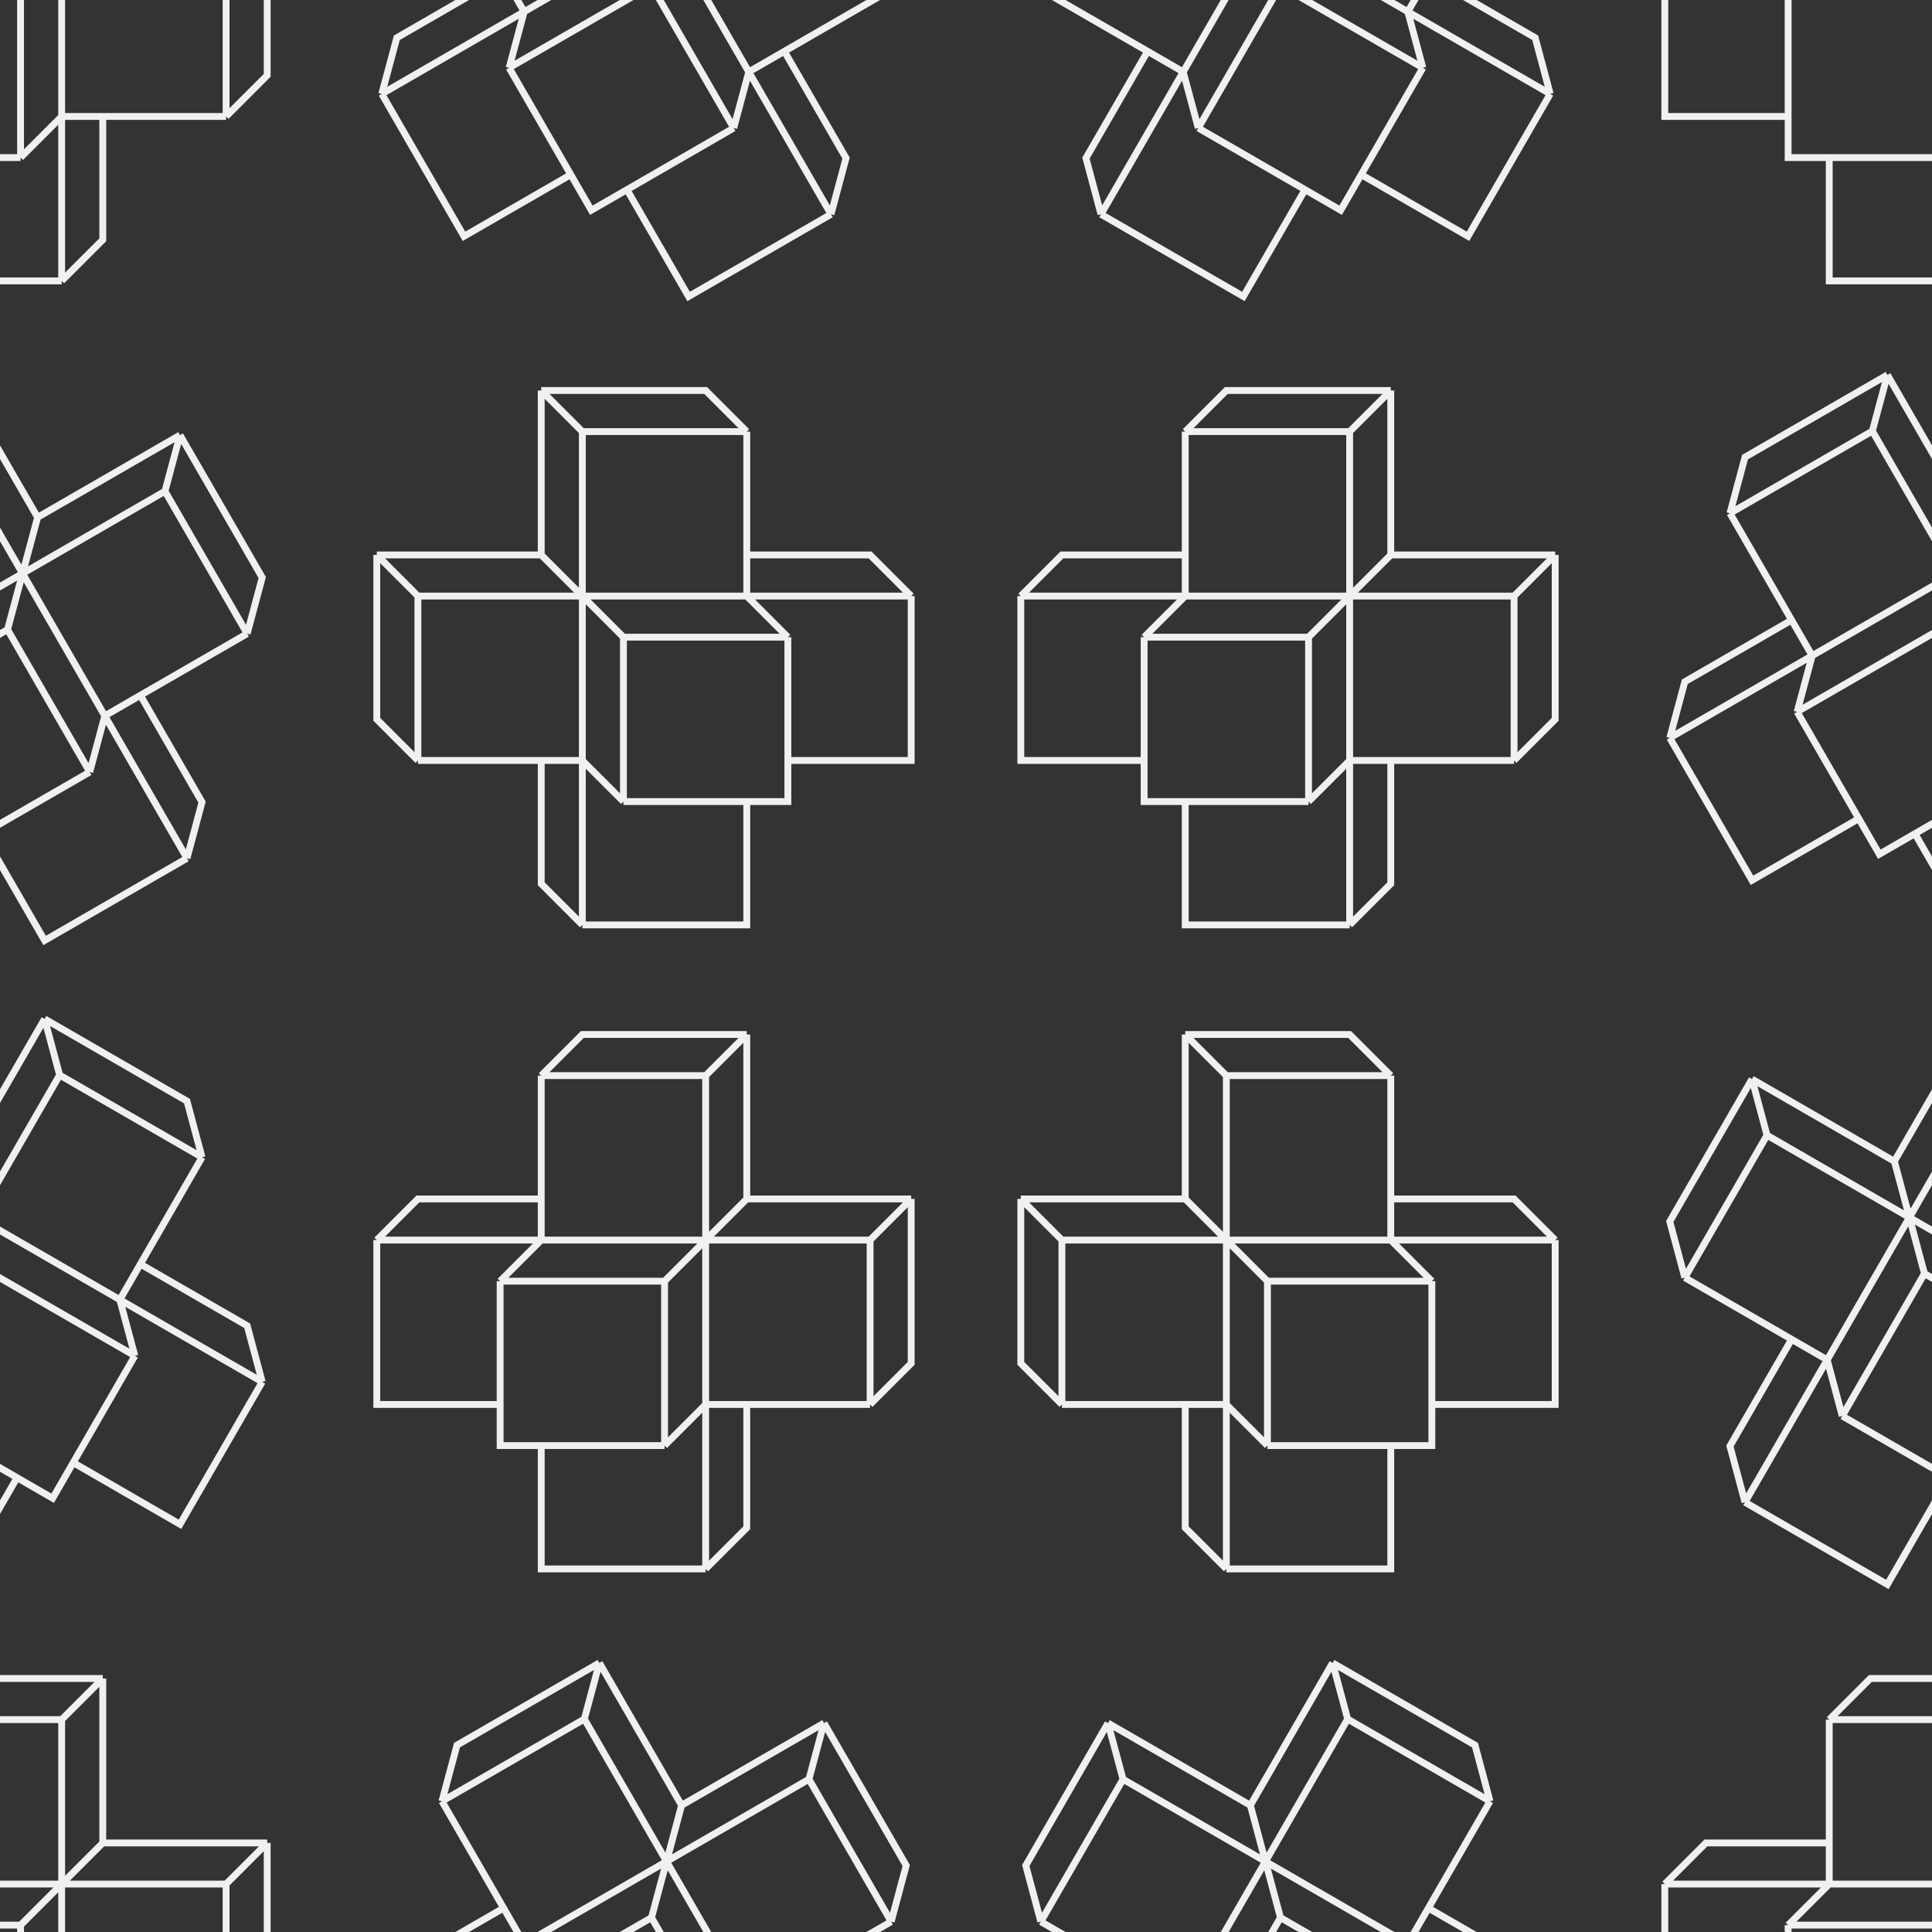 <svg xmlns="http://www.w3.org/2000/svg" width="282" height="282" fill="none" viewBox="0 0 282 282">
    <rect x="0" y="0" width="282" height="282" fill="#333333" stroke="none"/>
    <g clip-path="url(#clip0_42_464)">
        <path stroke="#F0F0F0"
              d="M291-7h24m-24 0v24m0-24v-24m0 24h-24m24 0l-6 6m6-6l6-6m18 6v24m0-24l6-6m-6 30l6-6v-24m-6 30h-18m-6 0v24m0-24l-6 6m6-6h6m-6 24h-24V23m24 18l6-6V17m-30-48h24m-24 0l6-6h24m-30 6v18m24-18l6-6M267-7h-24m24 0l-6 6m6-6v-6m-24 6v24h18M243-7l6-6h18m-6 12h24m-24 0v18m24 6h-18m18 0V-1m36-12h-24m0 0v-24m-30 60h-6v-6M9-7h24M9-7v24M9-7v-24M9-7h-24M9-7L3-1m6-6l6-6m18 6v24m0-24l6-6m-6 30l6-6v-24m-6 30H15m-6 0v24m0-24l-6 6m6-6h6M9 41h-24V23M9 41l6-6V17m-30-48H9m-24 0l6-6h24m-30 6v18M9-31l6-6M-15-7h-24m24 0l-6 6m6-6v-6m-24 6v24h18M-39-7l6-6h18m-6 12H3m-24 0v18m24 6h-18m18 0V-1m36-12H15m0 0v-24m-30 60h-6v-6M97.294-10.294l20.785-12m-20.785 12l12 20.784m-12-20.784l-12-20.785m12 20.785l-20.784 12m20.784-12l-2.196 8.196m2.196-8.196l2.196-8.196m18.589-3.804l12 20.784m-12-20.784l2.196-8.196m9.804 28.98l2.196-8.196-12-20.784m9.804 28.98l-15.589 9m-5.196 3l12 20.785m-12-20.785l-2.196 8.196m2.196-8.196l5.196-3m6.804 23.785l-20.784 12-9-15.588m29.784 3.588l2.196-8.196-9-15.589M64.51-19.079l20.784-12m-20.784 12l2.196-8.196 20.784-12M64.51-19.079l9 15.589M85.294-31.08l2.196-8.196M76.51 1.705l-20.785 12m20.785-12l-2.197 8.197m2.197-8.196l-3-5.196M55.725 13.706l12 20.784 15.589-9M55.725 13.706l2.196-8.196 15.589-9m.803 13.392l20.785-12m-20.784 12l9 15.588m23.784-6.803l-15.588 9m15.588-9l-3-5.197-9-15.588m25.177-28.392l-20.785 12m0 0l-12-20.785m4.02 66.962l-5.197 3-3-5.197m101.393-35.784l12-20.785m-12 20.785l20.784 12m-20.784-12l-20.785-12m20.785 12l-12 20.784m12-20.784l2.196 8.196m-2.196-8.196l-2.196-8.196m14.196-12.589l20.784 12m-20.784-12l-2.196-8.196m22.98 20.196l-2.196-8.196-20.784-12m22.98 20.196l-9 15.589m-3 5.196l20.785 12m-20.785-12l2.197 8.196m-2.197-8.196l3-5.196m17.785 17.196l-12 20.784-15.588-9m27.588-11.784l-2.196-8.196-15.589-9m-56.569 1.98l12-20.784m-12 20.784l-2.196-8.196 12-20.784m-9.804 28.98l15.589 9m-3.589-29.784l-2.196-8.196m10.981 40.98l-12 20.785m12-20.785l2.196 8.197m-2.196-8.197l-5.196-3m-6.804 23.785l20.784 12 9-15.588m-29.784 3.588l-2.196-8.196 9-15.589m7.392 11.197l12-20.785m-12 20.785l15.588 9m17.197-17.785l-9 15.588m9-15.588l-5.197-3-15.588-9m7.608-37.177l-12 20.785m0 0l-20.785-12m36.962 55.98l-3 5.197-5.197-3M85 87V63m0 24h24m-24 0H61m24 0v24m0-24l6 6m-6-6l-6-6m6-18h24m-24 0l-6-6m30 6l-6-6H79m30 6v18m0 6h24m-24 0l6 6m-6-6v-6m24 6v24h-18m18-24l-6-6h-18m-48 30V87m0 24l-6-6V81m6 30h18M61 87l-6-6m30 30v24m0-24l6 6m-6-6h-6m6 24h24v-18m-24 18l-6-6v-18m12 6V93m0 24h18m6-24v18m0-18H91M79 57v24m0 0H55m60 30v6h-6M3.294 83.706l20.785-12m-20.785 12l12 20.784m-12-20.784l-12-20.785m12 20.785l-20.784 12m20.784-12l-2.196 8.196m2.196-8.196L5.49 75.51m18.589-3.804l12 20.784m-12-20.784l2.196-8.196m9.804 28.98l2.196-8.196-12-20.784m9.804 28.98l-15.589 9m-5.196 3l12 20.785m-12-20.785l-2.196 8.197m2.196-8.197l5.196-3m6.804 23.785l-20.784 12-9-15.588m29.784 3.588l2.196-8.196-9-15.589m-49.98-26.569l20.784-12m-20.784 12l2.196-8.196 20.784-12m-22.98 20.196l9 15.589M-8.706 62.92l2.196-8.196m-10.98 40.98l-20.785 12.001m20.785-12l-2.197 8.196m2.197-8.196l-3-5.196m-17.785 17.196l12 20.784 15.588-9m-27.588-11.784l2.196-8.196 15.589-9m.803 13.392l20.785-12m-20.784 12l9 15.588m23.784-6.803l-15.588 9m15.588-9l-3-5.197-9-15.588M26.275 63.51l-20.785 12m0 0l-12-20.785m4.02 66.962l-5.197 3-3-5.197M197 87h24m-24 0v24m0-24V63m0 24h-24m24 0l-6 6m6-6l6-6m18 6v24m0-24l6-6m-6 30l6-6V81m-6 30h-18m-6 0v24m0-24l-6 6m6-6h6m-6 24h-24v-18m24 18l6-6v-18m-30-48h24m-24 0l6-6h24m-30 6v18m24-18l6-6m-30 30h-24m24 0l-6 6m6-6v-6m-24 6v24h18m-18-24l6-6h18m-6 12h24m-24 0v18m24 6h-18m18 0V93m36-12h-24m0 0V57m-30 60h-6v-6m118.294-27.294l20.785-12m-20.785 12l12 20.784m-12-20.784l-12-20.785m12 20.785l-20.784 12m20.784-12l-2.196 8.196m2.196-8.196l2.196-8.196m18.589-3.804l12 20.784m-12-20.784l2.196-8.196m9.804 28.98l2.196-8.196-12-20.784m9.804 28.98l-15.589 9m-5.196 3l12 20.785m-12-20.785l-2.196 8.196m2.196-8.196l5.196-3m6.804 23.785l-20.784 12-9-15.589m29.784 3.589l2.196-8.196-9-15.589m-49.98-26.569l20.784-12m-20.784 12l2.196-8.196 20.784-12m-22.98 20.196l9 15.589m11.784-27.589l2.196-8.196m-10.98 40.98l-20.785 12.001m20.785-12l-2.197 8.196m2.197-8.196l-3-5.196m-17.785 17.196l12 20.784 15.588-9m-27.588-11.784l2.196-8.196 15.589-9m.803 13.392l20.785-12m-20.785 12l9 15.588m23.785-6.804l-15.588 9m15.588-9l-3-5.196-9-15.588m25.177-28.392l-20.785 12m0 0l-12-20.785m4.02 66.961l-5.197 3-3-5.196M179 181v-24m0 24h24m-24 0h-24m24 0v24m0-24l6 6m-6-6l-6-6m6-18h24m-24 0l-6-6m30 6l-6-6h-24m30 6v18m0 6h24m-24 0l6 6m-6-6v-6m24 6v24h-18m18-24l-6-6h-18m-48 30v-24m0 24l-6-6v-24m6 30h18m-18-24l-6-6m30 30v24m0-24l6 6m-6-6h-6m6 24h24v-18m-24 18l-6-6v-18m12 6v-24m0 24h18m6-24v18m0-18h-24m-12-36v24m0 0h-24m60 30v6h-6m-100-30h24m-24 0v24m0-24v-24m0 24H79m24 0l-6 6m6-6l6-6m18 6v24m0-24l6-6m-6 30l6-6v-24m-6 30h-18m-6 0v24m0-24l-6 6m6-6h6m-6 24H79v-18m24 18l6-6v-18m-30-48h24m-24 0l6-6h24m-30 6v18m24-18l6-6m-30 30H55m24 0l-6 6m6-6v-6m-24 6v24h18m-18-24l6-6h18m-6 12h24m-24 0v18m24 6H79m18 0v-24m36-12h-24m0 0v-24m-30 60h-6v-6m-76.294-27.294l12-20.785m-12 20.785l20.784 12m-20.784-12l-20.785-12m20.785 12l-12 20.784m12-20.784l2.196 8.196m-2.196-8.196l-2.196-8.196m14.196-12.589l20.784 12m-20.784-12l-2.196-8.196m22.98 20.196l-2.196-8.196-20.784-12m22.98 20.196l-9 15.589m-3 5.196l20.785 12m-20.785-12l2.197 8.196m-2.197-8.196l3-5.196m17.785 17.196l-12 20.784-15.588-9m27.588-11.784l-2.196-8.196-15.589-9m-56.569 1.98l12-20.784m-12 20.784l-2.196-8.196 12-20.784m-9.804 28.98l15.589 9m-3.589-29.784l-2.196-8.196m10.98 40.98l-12 20.785m12-20.785l2.197 8.196m-2.196-8.196l-5.196-3m-6.804 23.785l20.784 12 9-15.589m-29.784 3.589l-2.196-8.196 9-15.589m7.392 11.196l12-20.784m-12 20.784l15.588 9m17.197-17.784l-9 15.588m9-15.588l-5.197-3-15.588-9m7.608-37.177l-12 20.785m0 0l-20.785-12m36.962 55.98l-3 5.196-5.197-3m276.216-37.98l12-20.785m-12 20.785l20.784 12m-20.784-12l-20.785-12m20.785 12l-12 20.784m12-20.784l2.196 8.196m-2.196-8.196l-2.196-8.196m14.196-12.589l20.784 12m-20.784-12l-2.196-8.196m22.98 20.196l-2.196-8.196-20.784-12m22.98 20.196l-9 15.589m-3 5.196l20.785 12m-20.785-12l2.197 8.196m-2.197-8.196l3-5.196m17.785 17.196l-12 20.784-15.588-9m27.588-11.784l-2.196-8.196-15.589-9m-56.569 1.98l12-20.784m-12 20.784l-2.196-8.196 12-20.784m-9.804 28.98l15.589 9m-3.589-29.784l-2.196-8.196m10.981 40.98l-12 20.785m12-20.785l2.196 8.196m-2.196-8.196l-5.196-3m-6.804 23.785l20.784 12 9-15.589m-29.784 3.589l-2.196-8.196 9-15.589m7.392 11.196l12-20.784m-12 20.784l15.588 9m17.197-17.784l-9 15.588m9-15.588l-5.197-3-15.588-9m7.608-37.177l-12 20.785m0 0l-20.785-12m36.962 55.98l-3 5.196-5.197-3M291 275h24m-24 0v24m0-24v-24m0 24h-24m24 0l-6 6m6-6l6-6m18 6v24m0-24l6-6m-6 30l6-6v-24m-6 30h-18m-6 0v24m0-24l-6 6m6-6h6m-6 24h-24v-18m24 18l6-6v-18m-30-48h24m-24 0l6-6h24m-30 6v18m24-18l6-6m-30 30h-24m24 0l-6 6m6-6v-6m-24 6v24h18m-18-24l6-6h18m-6 12h24m-24 0v18m24 6h-18m18 0v-24m36-12h-24m0 0v-24m-30 60h-6v-6m-76.294-27.294l12-20.785m-12 20.785l20.784 12m-20.784-12l-20.785-12m20.785 12l-12 20.784m12-20.784l2.196 8.196m-2.196-8.196l-2.196-8.196m14.196-12.589l20.784 12m-20.784-12l-2.196-8.196m22.98 20.196l-2.196-8.196-20.784-12m22.98 20.196l-9 15.589m-3 5.196l20.785 12m-20.785-12l2.197 8.196m-2.197-8.196l3-5.196m17.785 17.196l-12 20.784-15.588-9m27.588-11.784l-2.196-8.196-15.589-9m-56.569 1.98l12-20.784m-12 20.784l-2.196-8.196 12-20.784m-9.804 28.98l15.589 9m-3.589-29.784l-2.196-8.196m10.981 40.98l-12 20.785m12-20.785l2.196 8.196m-2.196-8.196l-5.196-3m-6.804 23.785l20.784 12 9-15.589m-29.784 3.589l-2.196-8.196 9-15.589m7.392 11.196l12-20.784m-12 20.784l15.588 9m17.197-17.784l-9 15.588m9-15.588l-5.197-3-15.588-9m7.608-37.177l-12 20.785m0 0l-20.785-12m36.962 55.98l-3 5.196-5.197-3m-93.196-37.98l20.785-12m-20.785 12l12 20.784m-12-20.784l-12-20.785m12 20.785l-20.784 12m20.784-12l-2.196 8.196m2.196-8.196l2.196-8.196m18.589-3.804l12 20.784m-12-20.784l2.196-8.196m9.804 28.98l2.196-8.196-12-20.784m9.804 28.98l-15.589 9m-5.196 3l12 20.785m-12-20.785l-2.196 8.197m2.196-8.197l5.196-3m6.804 23.785l-20.784 12-9-15.588m29.784 3.588l2.196-8.196-9-15.589m-49.98-26.569l20.784-12m-20.784 12l2.196-8.196 20.784-12m-22.98 20.196l9 15.589m11.784-27.589l2.196-8.196m-10.98 40.981l-20.785 12m20.785-12l-2.197 8.196m2.197-8.196l-3-5.196m-17.785 17.196l12 20.784 15.589-9m-27.589-11.784l2.196-8.196 15.589-9m.803 13.392l20.785-12m-20.784 12l9 15.588m23.784-6.803l-15.588 9m15.588-9l-3-5.197-9-15.588m25.177-28.392l-20.785 12m0 0l-12-20.785m4.02 66.962l-5.197 3-3-5.197M9 275h24m-24 0v24m0-24v-24m0 24h-24m24 0l-6 6m6-6l6-6m18 6v24m0-24l6-6m-6 30l6-6v-24m-6 30H15m-6 0v24m0-24l-6 6m6-6h6m-6 24h-24v-18m24 18l6-6v-18m-30-48H9m-24 0l6-6h24m-30 6v18m24-18l6-6m-30 30h-24m24 0l-6 6m6-6v-6m-24 6v24h18m-18-24l6-6h18m-6 12H3m-24 0v18m24 6h-18m18 0v-24m36-12H15m0 0v-24m-30 60h-6v-6"/>
    </g>
    <defs>
        <clipPath id="clip0_42_464">
            <path fill="#fff" d="M0 0h282v282H0z"/>
        </clipPath>
    </defs>
</svg>
